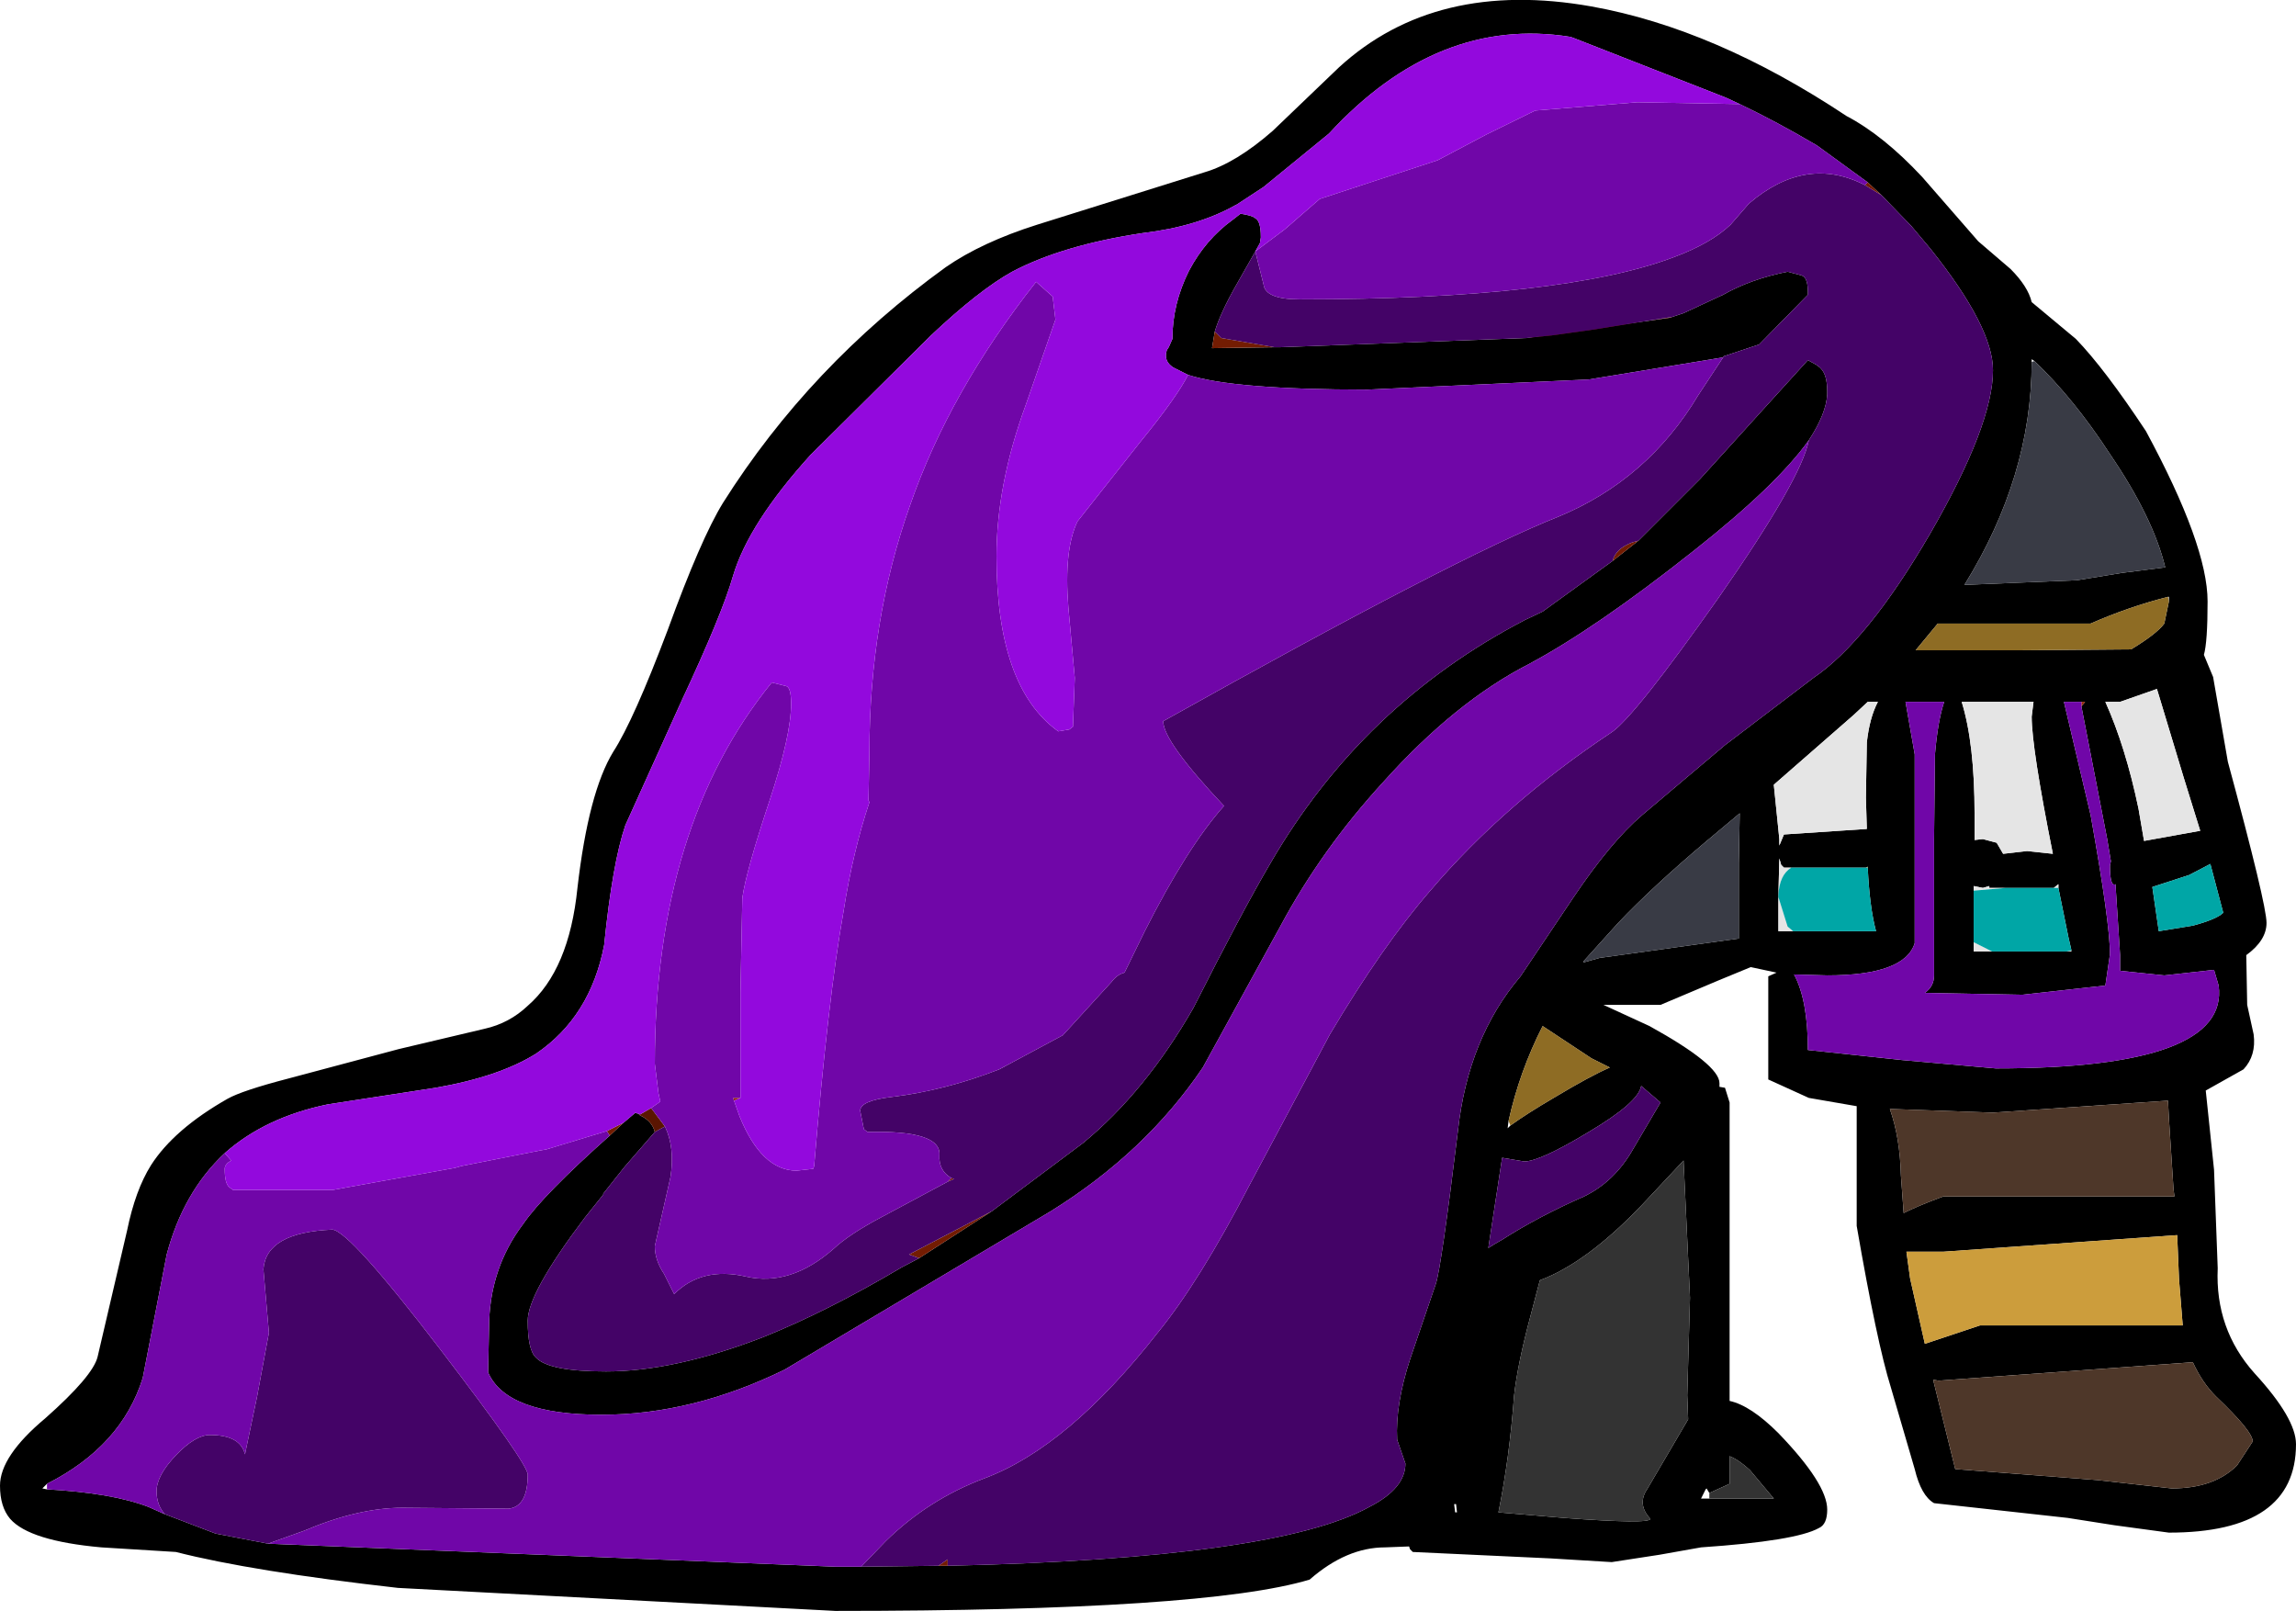 <?xml version="1.0" encoding="UTF-8" standalone="no"?>
<svg xmlns:ffdec="https://www.free-decompiler.com/flash" xmlns:xlink="http://www.w3.org/1999/xlink" ffdec:objectType="shape" height="87.45px" width="124.65px" xmlns="http://www.w3.org/2000/svg">
  <g transform="matrix(1.0, 0.0, 0.0, 1.0, -45.5, -74.55)">
    <path d="M165.65 111.3 L166.45 115.9 Q168.55 123.65 168.55 124.65 168.55 125.6 167.45 126.4 L167.5 129.1 167.85 130.7 Q168.0 131.85 167.3 132.6 L165.25 133.75 165.7 138.05 165.9 143.4 Q165.75 146.7 167.9 149.1 170.15 151.55 170.15 152.95 170.15 157.75 163.25 157.75 L160.3 157.35 157.75 156.95 150.5 156.15 Q149.8 155.75 149.45 154.3 L148.15 149.85 Q147.4 147.45 146.3 141.1 L146.3 134.6 143.7 134.15 141.5 133.15 141.5 127.55 141.95 127.35 140.55 127.05 138.85 127.75 135.65 129.1 132.55 129.1 135.05 130.25 Q138.85 132.35 138.85 133.35 L138.85 133.55 139.15 133.6 139.4 134.4 139.4 150.6 Q140.55 150.85 142.05 152.35 144.7 155.1 144.7 156.5 144.7 157.3 144.25 157.5 143.0 158.2 137.85 158.55 L135.6 158.95 133.0 159.35 129.7 159.15 122.2 158.8 122.05 158.65 122.0 158.5 120.7 158.55 Q118.6 158.55 116.6 160.3 110.95 162.0 90.85 162.0 L67.1 160.75 Q59.15 159.85 55.05 158.8 L51.0 158.55 Q47.1 158.2 46.05 157.0 45.5 156.35 45.5 155.2 45.5 153.6 47.95 151.55 50.55 149.25 50.8 148.2 L52.4 141.35 Q52.85 139.15 53.7 137.8 54.95 135.85 57.85 134.2 58.65 133.75 61.15 133.1 L67.15 131.5 71.8 130.4 Q73.15 130.1 74.15 129.15 76.4 127.2 76.85 122.75 77.45 117.55 78.8 115.35 79.9 113.65 81.75 108.75 83.55 103.8 84.75 101.85 89.45 94.4 96.85 89.05 98.8 87.7 101.8 86.75 L110.9 83.9 Q112.6 83.4 114.6 81.65 L118.2 78.2 Q123.45 73.4 131.9 74.9 138.6 76.1 145.75 80.85 147.75 81.9 149.85 84.15 L152.9 87.65 154.65 89.15 Q155.6 90.1 155.8 90.95 L158.2 92.95 Q159.75 94.55 162.0 97.95 165.35 104.15 165.35 107.2 165.35 109.4 165.15 110.1 L165.65 111.3 M163.2 106.95 Q161.05 107.5 159.0 108.4 L150.7 108.4 149.5 109.85 155.05 109.85 161.2 109.8 Q162.6 108.95 163.0 108.4 L163.25 107.2 163.25 106.95 163.2 106.95 M164.35 122.05 L162.35 122.7 162.7 125.1 164.55 124.8 Q165.85 124.45 166.2 124.1 L165.5 121.45 164.35 122.05 M162.6 111.95 L160.6 112.65 159.8 112.65 Q160.9 115.1 161.6 118.45 L161.9 120.2 164.95 119.65 164.05 116.75 162.6 111.95 M158.5 112.65 L157.55 112.65 159.0 118.8 Q160.05 124.65 160.05 126.35 L159.8 128.05 155.3 128.55 150.0 128.45 Q150.5 128.1 150.5 127.5 L150.5 120.1 150.55 115.5 Q150.7 113.7 151.05 112.65 L148.95 112.65 149.45 115.5 149.45 119.55 149.45 125.75 Q148.9 127.5 144.7 127.5 L142.9 127.45 Q143.65 128.85 143.65 131.55 L148.8 132.1 153.85 132.55 Q166.55 132.55 165.95 128.05 L165.7 127.2 163.0 127.5 160.6 127.25 160.6 126.4 160.35 122.55 Q160.05 122.7 160.05 121.55 L160.1 121.3 159.9 120.1 158.5 112.9 158.7 112.65 158.5 112.65 M163.2 134.3 L153.7 134.95 148.1 134.75 Q148.65 136.3 148.7 138.35 L148.85 140.4 Q149.65 140.0 151.0 139.5 L163.55 139.5 163.5 139.1 163.25 135.25 163.2 134.3 M163.8 144.0 L163.7 141.6 151.0 142.5 149.0 142.5 149.2 143.95 150.0 147.5 153.0 146.5 164.0 146.5 163.8 144.0 M165.8 150.35 Q165.05 149.6 164.55 148.5 L150.75 149.5 150.45 149.45 151.65 154.3 159.4 154.9 163.4 155.35 Q165.7 155.35 166.95 154.1 L167.8 152.8 Q167.8 152.25 165.8 150.35 M139.95 80.2 L139.2 79.85 130.9 76.6 130.75 76.55 Q123.55 75.4 117.65 81.8 L114.1 84.7 112.65 85.65 112.55 85.7 Q110.5 86.85 107.55 87.2 103.2 87.85 100.45 89.3 98.65 90.3 96.05 92.75 L89.5 99.25 Q86.15 102.95 85.3 105.8 84.7 107.9 82.5 112.6 L79.45 119.35 Q78.75 121.4 78.3 125.85 77.55 129.75 74.6 131.75 72.6 133.0 69.15 133.6 L63.3 134.5 Q59.9 135.2 57.7 137.15 55.45 139.25 54.55 142.65 L53.25 149.35 Q52.1 153.05 48.05 155.1 L47.8 155.35 48.05 155.4 Q51.6 155.6 53.55 156.35 L54.45 156.75 57.2 157.8 60.05 158.35 90.85 159.6 92.25 159.6 96.45 159.55 96.95 159.55 Q114.8 159.15 119.85 156.35 121.8 155.35 121.8 154.0 L121.35 152.7 Q121.25 150.8 122.05 148.35 L123.45 144.25 Q123.75 143.35 124.65 135.95 125.2 130.9 128.05 127.55 L130.9 123.3 Q132.95 120.25 134.65 118.8 L139.15 115.0 143.95 111.35 Q146.9 109.35 150.3 103.5 153.7 97.6 153.7 94.65 153.7 92.3 150.3 88.05 L149.25 86.8 149.2 86.75 147.65 85.15 146.9 84.45 144.15 82.45 Q141.95 81.15 139.95 80.2 L140.0 80.2 139.95 80.2 M79.35 135.5 L80.0 134.95 80.1 135.0 80.15 135.0 80.25 135.1 Q80.9 135.4 81.05 136.0 L79.4 137.9 78.25 139.35 78.25 139.4 77.25 140.65 Q74.15 144.75 74.15 146.25 74.15 147.85 74.6 148.25 75.3 149.0 78.4 149.0 82.1 149.0 86.9 147.15 90.4 145.75 94.45 143.35 L95.4 142.85 Q97.4 141.55 99.35 140.3 L104.3 136.6 Q107.7 133.8 110.3 129.25 112.95 124.0 114.45 121.45 119.45 112.8 128.3 108.2 L129.25 107.75 133.05 105.0 134.45 103.9 137.8 100.55 143.65 94.1 144.1 94.35 144.3 94.5 144.35 94.55 Q144.7 94.9 144.7 95.8 L144.7 95.9 144.7 95.95 Q144.65 97.0 143.7 98.45 141.95 100.9 137.45 104.45 132.15 108.65 128.5 110.6 124.5 112.65 120.6 117.0 117.25 120.65 115.0 124.85 L110.8 132.5 Q107.7 137.1 102.55 140.3 L88.1 148.9 Q83.1 151.35 78.15 151.35 73.0 151.35 72.0 149.05 L72.05 146.65 Q72.05 143.45 73.9 141.0 75.0 139.4 78.6 136.2 L79.35 135.5 M110.0 94.9 L109.2 94.5 Q108.65 94.15 108.85 93.55 L108.95 93.4 109.15 92.95 Q109.15 91.05 110.05 89.25 110.95 87.55 112.4 86.5 L112.85 86.15 Q113.5 86.25 113.65 86.4 113.95 86.55 113.95 87.4 L113.95 87.45 113.9 87.75 113.65 88.2 112.6 90.05 Q111.75 91.55 111.45 92.55 L111.3 93.45 114.7 93.4 115.0 93.4 128.35 92.9 136.15 91.8 136.3 91.75 136.9 91.55 139.05 90.55 Q140.55 89.7 142.55 89.3 L143.3 89.5 Q143.65 89.6 143.65 90.4 L143.65 90.55 141.0 93.25 139.05 93.9 139.05 93.95 131.75 95.15 119.75 95.7 Q112.45 95.7 110.0 94.9 M155.95 94.15 L155.8 94.05 155.8 94.2 Q155.8 100.4 152.15 106.3 L158.25 106.05 160.7 105.65 163.05 105.35 Q162.4 102.65 160.05 99.2 158.1 96.2 155.95 94.15 M147.45 112.65 L146.9 112.65 146.15 113.35 141.8 117.15 142.1 120.1 142.1 120.45 142.35 119.85 146.85 119.55 146.8 117.85 146.85 114.85 Q147.0 113.5 147.45 112.65 M142.75 121.65 L142.35 121.65 142.2 121.5 142.1 121.15 142.05 123.15 142.05 123.25 142.05 125.1 142.85 125.1 147.35 125.1 Q147.0 123.8 146.9 121.65 L146.9 121.6 146.8 121.65 142.75 121.65 M155.9 112.65 L152.0 112.65 Q152.7 114.9 152.7 118.75 L152.7 120.15 153.15 120.1 153.9 120.3 154.25 120.9 155.55 120.75 156.95 120.9 Q155.8 115.15 155.8 113.45 L155.9 112.65 M154.4 122.75 L153.5 122.75 153.5 122.65 153.15 122.75 152.65 122.65 152.65 122.9 152.65 125.7 152.65 126.2 153.65 126.2 157.7 126.2 157.95 126.2 157.95 126.15 157.95 126.1 157.8 125.45 157.25 122.75 157.25 122.55 157.0 122.75 156.9 122.75 154.4 122.75 M139.95 118.7 L138.1 120.25 Q135.2 122.7 133.35 124.65 L131.5 126.7 131.45 126.8 132.35 126.55 139.9 125.5 139.9 121.4 139.95 118.7 M131.75 136.0 Q129.1 137.6 128.25 137.6 L127.05 137.4 126.3 142.3 Q126.6 142.1 127.05 141.85 129.0 140.6 131.5 139.5 133.15 138.7 134.15 136.95 L135.65 134.4 134.6 133.5 Q134.45 134.4 131.75 136.0 M127.5 135.65 Q128.4 135.0 129.85 134.15 131.85 132.95 132.9 132.5 L131.9 132.0 129.25 130.25 Q128.0 132.7 127.4 135.4 L127.35 135.8 127.5 135.65 M128.6 145.95 Q127.9 148.55 127.7 150.3 127.45 153.7 126.85 156.65 L130.4 156.95 Q135.1 157.3 135.1 157.0 134.35 156.2 134.95 155.35 L137.15 151.6 137.1 150.3 137.25 145.0 136.9 137.55 134.65 139.95 Q131.65 143.1 129.1 144.05 L128.6 145.95 M138.3 155.9 L141.8 155.9 140.5 154.35 Q139.9 153.8 139.4 153.6 L139.4 155.1 138.3 155.6 138.15 155.35 138.1 155.4 137.85 155.9 138.3 155.9 M124.45 156.2 L124.45 156.25 124.5 156.65 124.6 156.65 124.55 156.2 124.45 156.2" fill="#000000" fill-rule="evenodd" stroke="none"/>
    <path d="M128.6 145.95 L129.1 144.05 Q131.65 143.1 134.65 139.95 L136.9 137.55 137.25 145.0 137.1 150.3 137.15 151.6 134.95 155.35 Q134.35 156.2 135.1 157.0 135.1 157.3 130.4 156.95 L126.85 156.65 Q127.45 153.7 127.7 150.3 127.9 148.55 128.6 145.95 M138.3 155.6 L139.4 155.1 139.4 153.6 Q139.9 153.8 140.5 154.35 L141.8 155.9 138.3 155.9 138.3 155.6" fill="#333333" fill-rule="evenodd" stroke="none"/>
    <path d="M163.8 144.0 L164.0 146.5 153.0 146.5 150.0 147.5 149.2 143.95 149.0 142.5 151.0 142.5 163.7 141.6 163.8 144.0 M146.8 121.65 L146.9 121.6 146.9 121.65 146.8 121.65" fill="#cc9d3c" fill-rule="evenodd" stroke="none"/>
    <path d="M162.6 111.95 L164.05 116.75 164.95 119.65 161.9 120.2 161.6 118.45 Q160.9 115.1 159.8 112.65 L160.6 112.65 162.6 111.95 M142.05 123.15 L142.1 121.15 142.2 121.5 142.35 121.65 142.75 121.65 Q142.1 122.05 142.05 123.15 M147.45 112.65 Q147.0 113.5 146.85 114.85 L146.8 117.85 146.85 119.55 142.35 119.85 142.1 120.45 142.1 120.1 141.8 117.15 146.15 113.35 146.9 112.65 147.45 112.65 M142.85 125.1 L142.05 125.1 142.05 123.25 142.55 124.85 142.85 125.1 M152.65 122.9 L152.65 122.65 153.15 122.75 153.5 122.65 153.5 122.75 154.4 122.75 152.65 122.9 M155.9 112.65 L155.8 113.45 Q155.8 115.15 156.95 120.9 L155.55 120.75 154.25 120.9 153.9 120.3 153.15 120.1 152.7 120.15 152.7 118.75 Q152.7 114.9 152.0 112.65 L155.9 112.65 M157.0 122.75 L157.25 122.55 157.25 122.75 157.0 122.75 M157.95 126.15 L157.95 126.2 157.7 126.2 157.95 126.15 M153.65 126.2 L152.65 126.2 152.65 125.7 153.65 126.2" fill="#e5e5e5" fill-rule="evenodd" stroke="none"/>
    <path d="M163.2 106.95 L163.25 107.2 163.0 108.4 Q162.6 108.95 161.2 109.8 L155.05 109.85 149.5 109.85 150.7 108.4 159.0 108.4 Q161.05 107.5 163.2 106.95 M127.4 135.4 Q128.0 132.7 129.25 130.25 L131.9 132.0 132.9 132.5 Q131.85 132.95 129.85 134.15 128.4 135.0 127.5 135.65 L127.4 135.4" fill="#8e6c24" fill-rule="evenodd" stroke="none"/>
    <path d="M158.5 112.9 L158.5 112.65 158.7 112.65 158.5 112.9 M85.7 134.15 L85.35 134.3 85.3 134.15 85.7 134.15 M139.95 80.2 L140.0 80.2 139.95 80.2" fill="#942403" fill-rule="evenodd" stroke="none"/>
    <path d="M78.45 135.95 L79.35 135.5 78.6 136.2 78.45 135.95 M146.9 84.45 L147.65 85.15 146.75 84.6 146.9 84.45 M96.95 159.55 L96.45 159.55 96.95 159.2 96.95 159.55 M111.45 92.55 L111.8 92.9 114.7 93.4 111.3 93.45 111.45 92.55 M128.35 92.9 L129.8 92.75 131.95 92.45 136.3 91.75 136.15 91.8 128.35 92.9 M97.15 138.5 L97.3 138.55 96.95 138.7 97.15 138.5 M95.4 142.85 L94.85 142.65 99.35 140.3 Q97.4 141.55 95.4 142.85 M133.05 105.0 Q133.2 104.35 134.1 104.0 L134.45 103.9 133.05 105.0" fill="#731c02" fill-rule="evenodd" stroke="none"/>
    <path d="M80.15 135.0 L80.25 135.05 80.85 134.7 81.6 135.7 81.05 136.0 Q80.9 135.4 80.25 135.1 L80.15 135.0" fill="#5a1501" fill-rule="evenodd" stroke="none"/>
    <path d="M147.65 85.15 L149.2 86.75 149.25 86.8 150.3 88.05 Q153.7 92.3 153.7 94.65 153.7 97.6 150.3 103.5 146.9 109.35 143.95 111.35 L139.15 115.0 134.65 118.8 Q132.95 120.25 130.9 123.3 L128.05 127.55 Q125.2 130.9 124.65 135.95 123.75 143.35 123.45 144.25 L122.05 148.35 Q121.25 150.8 121.35 152.7 L121.8 154.0 Q121.8 155.35 119.85 156.35 114.8 159.15 96.95 159.55 L96.95 159.2 96.45 159.55 92.25 159.6 93.6 158.2 Q95.9 155.95 98.95 154.8 103.5 153.1 108.35 146.9 110.6 144.15 113.3 138.95 L117.7 130.7 Q120.55 125.9 123.15 122.9 127.2 118.15 133.0 114.3 134.25 113.45 138.8 107.0 143.3 100.55 143.7 98.45 144.65 97.0 144.7 95.95 L144.7 95.9 144.7 95.8 Q144.7 94.9 144.35 94.55 L144.3 94.5 144.1 94.35 143.65 94.1 137.8 100.55 134.45 103.9 134.1 104.0 Q133.2 104.35 133.05 105.0 L129.25 107.75 128.3 108.2 Q119.45 112.8 114.45 121.45 112.95 124.0 110.3 129.25 107.7 133.8 104.3 136.6 L99.35 140.3 94.85 142.65 95.4 142.85 94.45 143.35 Q90.4 145.75 86.9 147.15 82.1 149.0 78.4 149.0 75.3 149.0 74.6 148.25 74.15 147.85 74.15 146.25 74.15 144.75 77.25 140.65 L78.25 139.4 78.25 139.35 79.4 137.9 81.05 136.0 81.6 135.7 Q82.15 136.85 81.9 138.45 L81.05 142.2 Q81.05 142.95 81.55 143.7 L82.1 144.8 Q83.6 143.3 86.0 143.85 88.4 144.4 90.75 142.35 91.6 141.55 93.4 140.6 L96.95 138.7 97.3 138.55 97.15 138.5 Q96.45 138.1 96.5 137.25 96.6 135.9 92.6 136.0 L92.4 135.85 92.2 134.85 Q92.2 134.3 93.9 134.1 96.8 133.75 99.75 132.6 L103.2 130.75 105.85 127.85 Q106.15 127.45 106.55 127.35 L107.65 125.1 Q109.95 120.55 111.95 118.3 108.65 114.8 108.65 113.7 124.55 104.8 130.1 102.6 134.95 100.6 137.7 96.0 L139.05 93.95 139.05 93.9 141.0 93.25 143.65 90.55 143.65 90.4 Q143.65 89.6 143.3 89.5 L142.55 89.3 Q140.55 89.7 139.05 90.55 L136.9 91.55 136.3 91.75 131.95 92.45 129.8 92.75 128.35 92.9 115.0 93.4 114.7 93.4 111.8 92.9 111.45 92.55 Q111.75 91.55 112.6 90.05 L113.65 88.2 114.1 90.0 Q114.2 90.8 116.05 90.8 130.35 90.8 136.4 88.5 138.4 87.75 139.45 86.75 L140.45 85.6 Q143.55 82.95 146.75 84.6 L147.65 85.15 M60.05 158.35 L57.2 157.8 54.45 156.75 Q54.0 156.25 54.0 155.5 54.0 154.65 55.05 153.55 56.1 152.45 56.9 152.45 58.55 152.45 58.8 153.5 L59.45 150.4 60.1 146.9 59.8 143.45 Q59.95 141.45 63.55 141.3 64.5 141.4 69.4 147.8 74.15 154.0 74.15 154.6 74.15 156.35 73.1 156.45 L67.35 156.4 Q64.95 156.4 62.0 157.65 L60.05 158.35 M131.75 136.0 Q134.45 134.4 134.6 133.5 L135.65 134.4 134.15 136.95 Q133.15 138.7 131.5 139.5 129.0 140.6 127.05 141.85 126.6 142.1 126.3 142.3 L127.05 137.4 128.25 137.6 Q129.1 137.6 131.75 136.0" fill="#440367" fill-rule="evenodd" stroke="none"/>
    <path d="M158.5 112.9 L159.9 120.1 160.1 121.3 160.05 121.55 Q160.05 122.7 160.35 122.55 L160.6 126.4 160.6 127.25 163.0 127.5 165.7 127.2 165.95 128.05 Q166.55 132.55 153.85 132.55 L148.8 132.1 143.65 131.55 Q143.65 128.85 142.9 127.45 L144.7 127.5 Q148.9 127.5 149.45 125.75 L149.45 119.55 149.45 115.5 148.95 112.65 151.05 112.65 Q150.7 113.7 150.55 115.5 L150.5 120.1 150.5 127.5 Q150.5 128.1 150.0 128.45 L155.3 128.55 159.8 128.05 160.05 126.35 Q160.05 124.65 159.0 118.8 L157.55 112.65 158.5 112.65 158.5 112.9 M57.7 137.15 L58.05 137.55 Q57.7 137.75 57.7 138.0 57.7 138.8 57.95 139.0 L58.15 139.15 63.55 139.15 70.2 137.95 70.55 137.85 74.85 137.0 75.15 136.95 78.45 135.95 78.6 136.2 Q75.0 139.4 73.9 141.0 72.05 143.45 72.05 146.65 L72.0 149.05 Q73.0 151.35 78.15 151.35 83.1 151.35 88.1 148.9 L102.55 140.3 Q107.7 137.1 110.8 132.5 L115.0 124.85 Q117.25 120.65 120.6 117.0 124.5 112.65 128.5 110.6 132.15 108.65 137.45 104.45 141.95 100.9 143.7 98.45 143.3 100.55 138.8 107.0 134.25 113.45 133.0 114.3 127.2 118.15 123.15 122.9 120.55 125.9 117.7 130.7 L113.3 138.95 Q110.6 144.15 108.35 146.9 103.5 153.1 98.95 154.8 95.9 155.95 93.6 158.2 L92.25 159.6 90.85 159.6 60.05 158.35 62.0 157.65 Q64.95 156.4 67.35 156.4 L73.1 156.45 Q74.15 156.35 74.15 154.6 74.15 154.0 69.4 147.8 64.5 141.4 63.55 141.3 59.95 141.45 59.8 143.45 L60.1 146.9 59.45 150.4 58.8 153.5 Q58.55 152.45 56.9 152.45 56.1 152.45 55.05 153.55 54.0 154.65 54.0 155.5 54.0 156.25 54.45 156.75 L53.55 156.35 Q51.6 155.6 48.05 155.4 L48.05 155.1 Q52.1 153.05 53.25 149.35 L54.55 142.65 Q55.45 139.25 57.7 137.15 M80.85 134.7 L81.35 134.35 81.25 133.9 81.05 132.3 Q81.05 119.4 87.4 111.6 L88.2 111.8 Q88.45 111.9 88.45 112.75 88.45 114.45 87.3 117.95 86.0 121.85 85.8 123.3 L85.7 128.4 85.7 134.15 85.3 134.15 85.35 134.3 85.65 135.15 Q86.85 138.1 88.75 138.1 L89.65 138.0 89.7 137.85 Q90.45 128.8 91.3 124.0 91.8 120.8 92.7 118.1 L92.65 118.0 92.7 115.4 Q92.7 108.2 94.9 102.0 97.05 95.8 101.75 89.85 L102.65 90.65 102.8 91.9 101.2 96.5 Q99.6 100.85 99.6 104.75 99.6 111.85 102.95 114.25 L103.55 114.15 103.75 114.0 103.85 111.35 103.5 107.5 Q103.25 104.4 104.0 102.85 L107.4 98.55 Q109.4 96.1 110.0 94.9 112.45 95.7 119.75 95.7 L131.75 95.15 139.05 93.95 137.7 96.0 Q134.95 100.6 130.1 102.6 124.55 104.8 108.65 113.7 108.65 114.8 111.95 118.3 109.95 120.55 107.65 125.1 L106.55 127.35 Q106.15 127.45 105.85 127.85 L103.2 130.75 99.75 132.6 Q96.8 133.75 93.9 134.1 92.2 134.3 92.2 134.85 L92.4 135.85 92.6 136.0 Q96.6 135.9 96.5 137.25 96.45 138.1 97.15 138.5 L96.95 138.7 93.4 140.6 Q91.6 141.55 90.75 142.35 88.4 144.4 86.0 143.85 83.6 143.3 82.1 144.8 L81.55 143.7 Q81.05 142.95 81.05 142.2 L81.9 138.45 Q82.15 136.85 81.6 135.7 L80.85 134.7 M113.65 88.2 L115.25 87.0 117.15 85.35 123.55 83.25 126.2 81.85 128.85 80.55 134.4 80.1 139.95 80.2 Q141.95 81.15 144.15 82.45 L146.9 84.45 146.75 84.6 Q143.55 82.95 140.45 85.6 L139.45 86.75 Q138.4 87.75 136.4 88.5 130.35 90.8 116.05 90.8 114.2 90.8 114.1 90.0 L113.65 88.2" fill="#7006a8" fill-rule="evenodd" stroke="none"/>
    <path d="M57.7 137.15 Q59.9 135.2 63.3 134.5 L69.15 133.6 Q72.6 133.0 74.6 131.75 77.55 129.75 78.3 125.85 78.75 121.4 79.45 119.35 L82.5 112.6 Q84.7 107.9 85.3 105.8 86.15 102.95 89.5 99.25 L96.05 92.75 Q98.65 90.3 100.45 89.3 103.2 87.85 107.55 87.2 110.5 86.85 112.55 85.7 L112.65 85.65 114.1 84.7 117.65 81.8 Q123.55 75.4 130.75 76.55 L130.9 76.6 139.2 79.85 139.95 80.2 134.4 80.1 128.85 80.55 126.2 81.85 123.55 83.25 117.15 85.35 115.25 87.0 113.65 88.2 113.9 87.75 113.95 87.45 113.95 87.4 Q113.95 86.55 113.65 86.4 113.5 86.25 112.85 86.15 L112.4 86.5 Q110.95 87.55 110.05 89.25 109.15 91.05 109.15 92.95 L108.95 93.4 108.85 93.55 Q108.65 94.15 109.2 94.5 L110.0 94.9 Q109.4 96.1 107.4 98.55 L104.0 102.85 Q103.25 104.4 103.5 107.5 L103.85 111.35 103.75 114.0 103.55 114.15 102.95 114.25 Q99.6 111.85 99.6 104.75 99.6 100.85 101.2 96.5 L102.8 91.9 102.65 90.65 101.75 89.85 Q97.05 95.8 94.9 102.0 92.7 108.2 92.7 115.4 L92.65 118.0 92.7 118.1 Q91.8 120.8 91.3 124.0 90.45 128.8 89.7 137.85 L89.65 138.0 88.75 138.1 Q86.85 138.1 85.65 135.15 L85.35 134.3 85.7 134.15 85.7 128.4 85.8 123.3 Q86.0 121.85 87.3 117.95 88.45 114.45 88.45 112.75 88.45 111.9 88.2 111.8 L87.4 111.6 Q81.05 119.4 81.05 132.3 L81.25 133.9 81.35 134.35 80.85 134.7 80.25 135.05 80.15 135.0 80.1 135.0 80.0 134.95 79.35 135.5 78.45 135.95 75.15 136.95 74.85 137.0 70.55 137.85 70.2 137.95 63.55 139.15 58.15 139.15 57.95 139.0 Q57.7 138.8 57.7 138.0 57.7 137.75 58.05 137.55 L57.7 137.15" fill="#9309dd" fill-rule="evenodd" stroke="none"/>
    <path d="M164.35 122.05 L165.5 121.45 166.2 124.1 Q165.85 124.45 164.55 124.8 L162.7 125.1 162.35 122.7 164.35 122.05 M142.05 123.15 Q142.1 122.05 142.75 121.65 L146.8 121.65 146.9 121.65 Q147.0 123.8 147.35 125.1 L142.85 125.1 142.55 124.85 142.05 123.25 142.05 123.15 M152.65 122.9 L154.4 122.75 156.9 122.75 157.0 122.75 157.25 122.75 157.8 125.45 157.95 126.1 157.95 126.15 157.7 126.2 153.65 126.2 152.65 125.7 152.65 122.9" fill="#00a6a6" fill-rule="evenodd" stroke="none"/>
    <path d="M163.2 134.3 L163.25 135.25 163.5 139.1 163.55 139.5 151.0 139.5 Q149.65 140.0 148.85 140.4 L148.7 138.35 Q148.65 136.3 148.1 134.75 L153.7 134.95 163.2 134.3 M165.8 150.35 Q167.8 152.25 167.8 152.8 L166.95 154.1 Q165.7 155.35 163.4 155.35 L159.4 154.9 151.65 154.3 150.45 149.45 150.75 149.5 164.55 148.5 Q165.05 149.6 165.8 150.35" fill="#4e3729" fill-rule="evenodd" stroke="none"/>
    <path d="M155.8 94.2 L155.95 94.15 Q158.1 96.2 160.05 99.2 162.4 102.65 163.05 105.35 L160.7 105.65 158.25 106.05 152.15 106.3 Q155.8 100.4 155.8 94.2 M139.95 118.7 L139.9 121.4 139.9 125.5 132.35 126.55 131.45 126.8 131.5 126.7 133.35 124.65 Q135.2 122.7 138.1 120.25 L139.95 118.7" fill="#393b45" fill-rule="evenodd" stroke="none"/>
  </g>
</svg>
